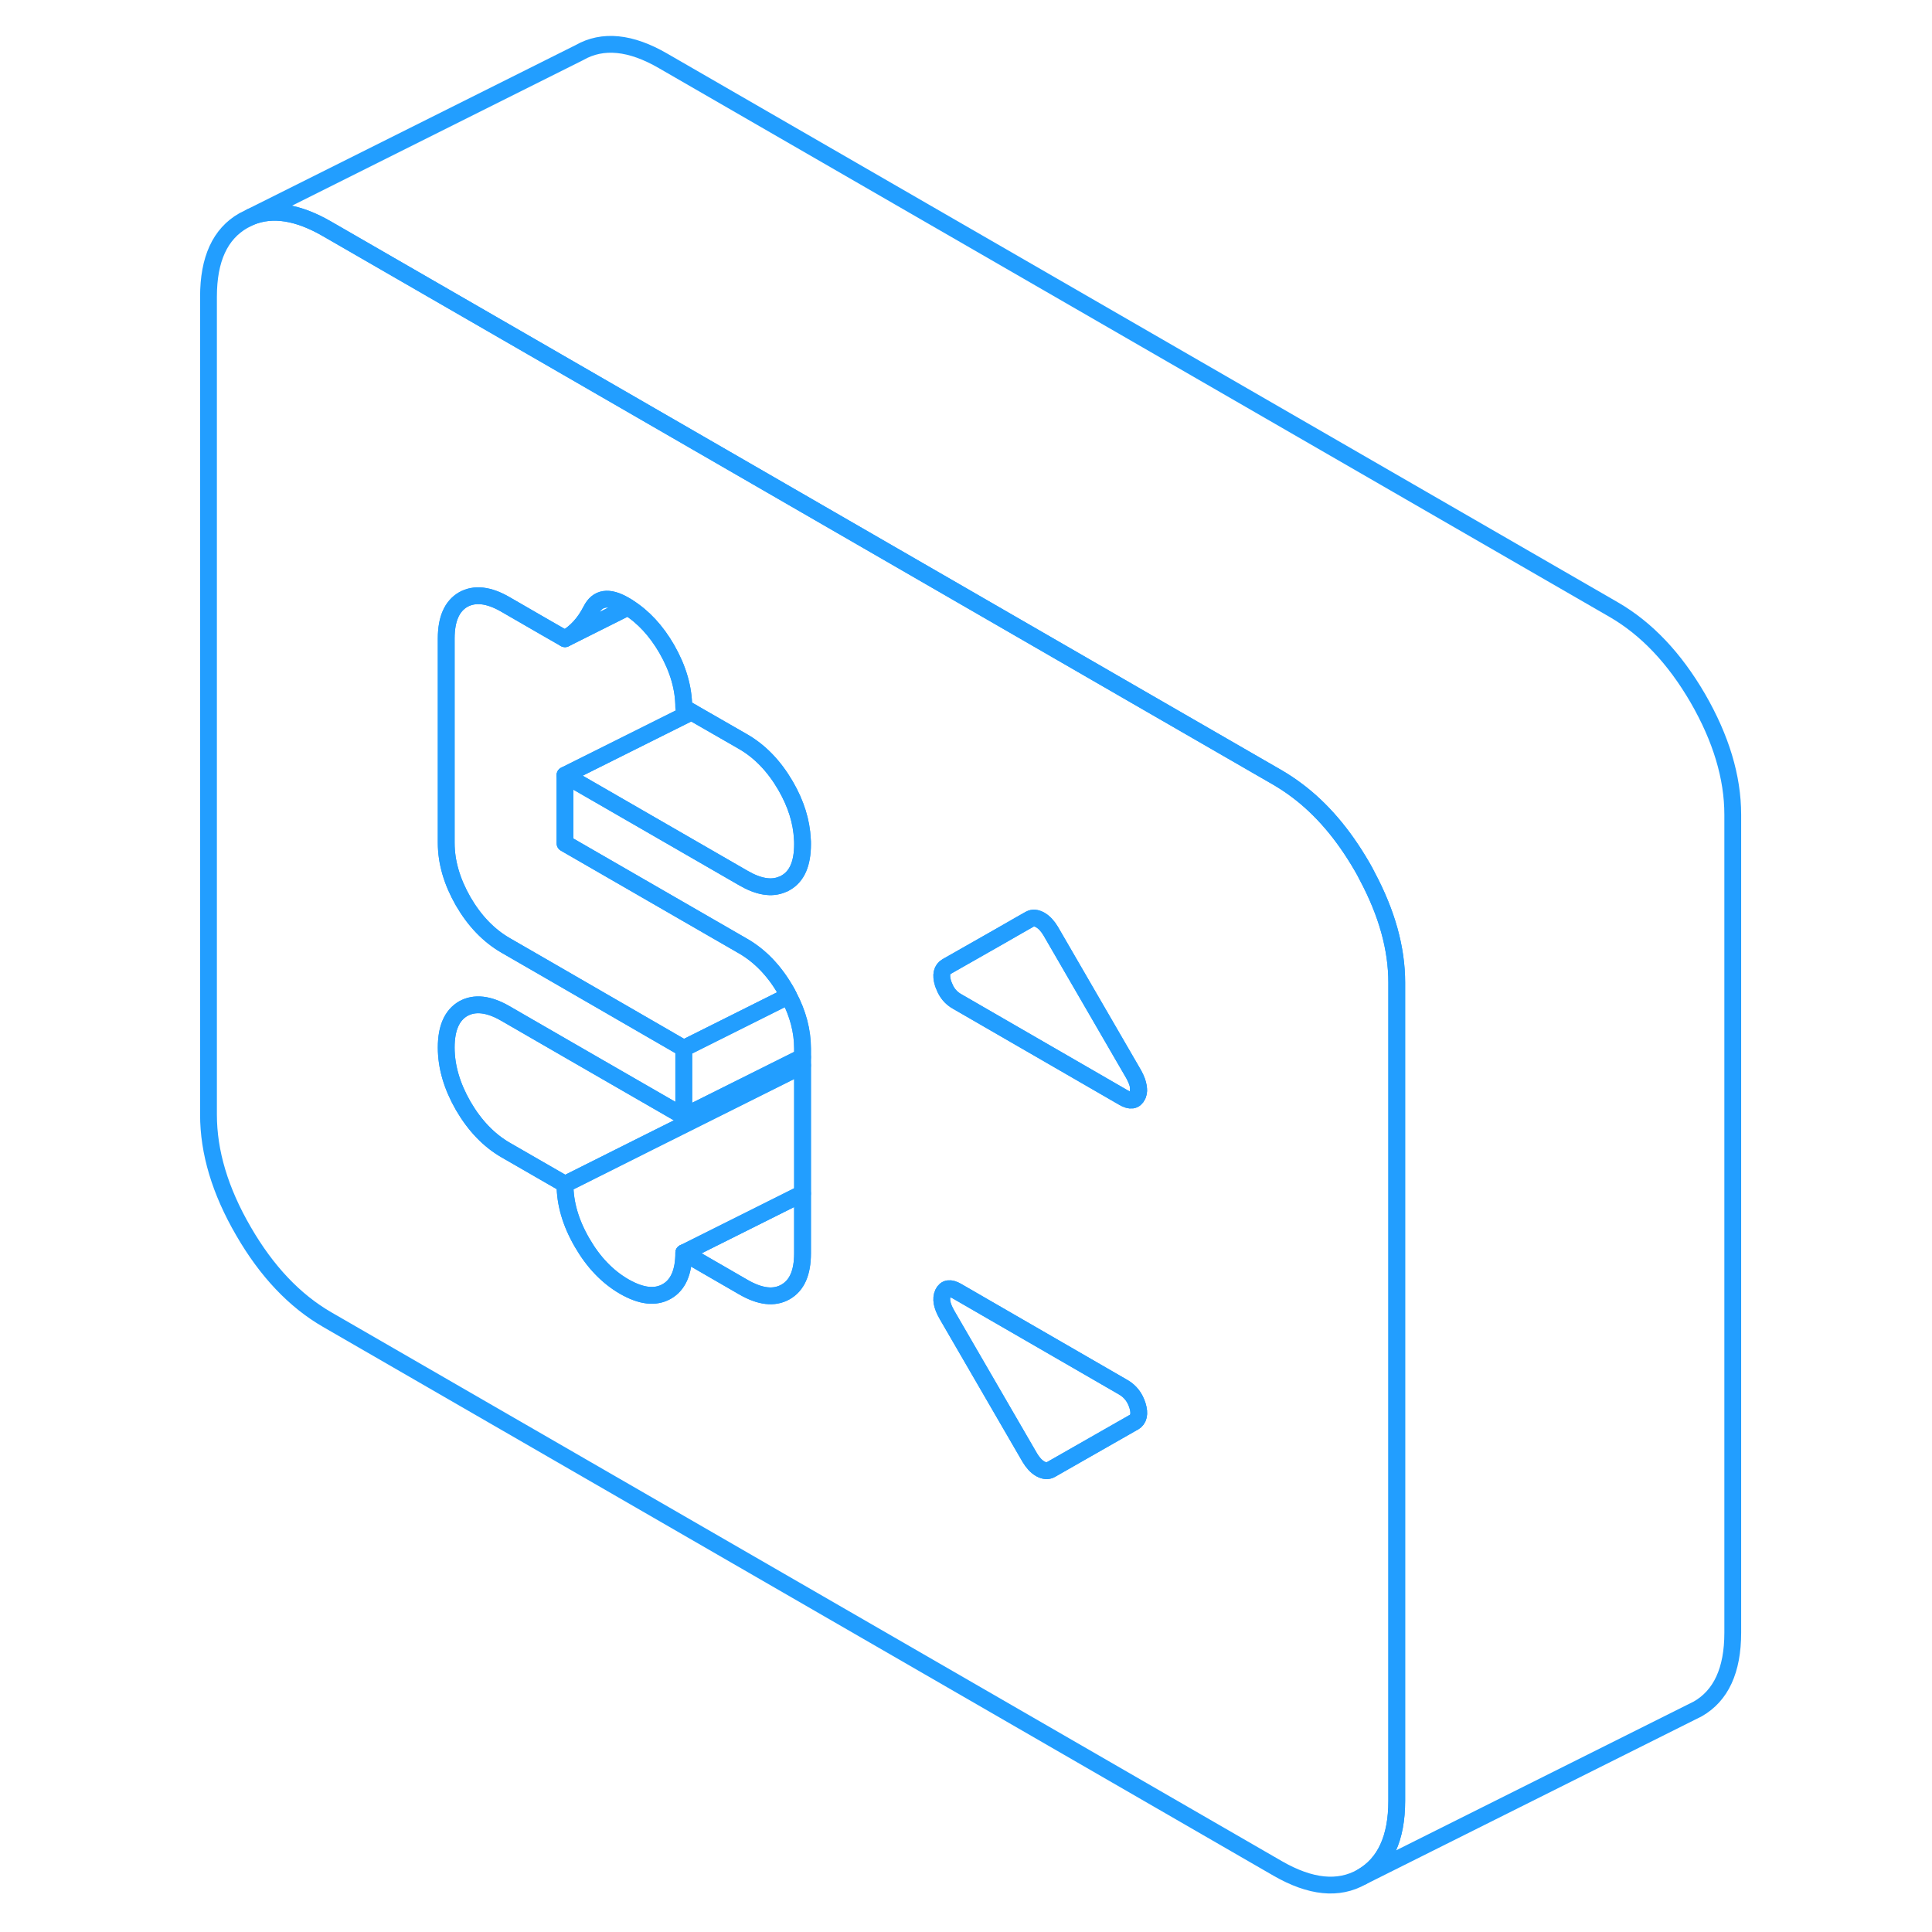 <svg width="48" height="48" viewBox="0 0 96 115" fill="none" xmlns="http://www.w3.org/2000/svg" stroke-width="1px" stroke-linecap="round" stroke-linejoin="round"><path d="M38.271 50.25C38.271 51.4 37.941 52.17 37.261 52.55C37.201 52.59 37.141 52.62 37.071 52.64C36.431 52.92 35.651 52.79 34.741 52.26L24.131 46.14L31.661 42.38L34.741 44.15C35.741 44.73 36.581 45.6 37.261 46.77C37.881 47.84 38.211 48.9 38.261 49.95C38.271 50.05 38.271 50.15 38.271 50.25Z" stroke="#229EFF" stroke-linejoin="round"/><path d="M27.671 36.01C26.721 35.46 26.061 35.57 25.681 36.33C25.291 37.09 24.781 37.65 24.131 38.02L27.881 36.14C27.811 36.09 27.741 36.05 27.671 36.01ZM37.441 59.28L31.201 62.4V66.45L38.271 62.92V62.42C38.271 61.38 38.001 60.33 37.441 59.28ZM58.261 64.71C58.271 64.85 58.261 64.98 58.241 65.11C58.291 64.99 58.291 64.86 58.261 64.71Z" stroke="#229EFF" stroke-linejoin="round"/><path d="M71.89 52.17C71.79 51.97 71.68 51.76 71.56 51.56C70.45 49.65 69.17 48.15 67.7 47.05C67.33 46.77 66.95 46.52 66.56 46.29L58.12 41.42L39.19 30.49L37.06 29.26L22.91 21.09L9.98 13.63C8.24 12.62 6.72 12.38 5.43 12.91L4.99 13.13C3.6 13.92 2.91 15.43 2.91 17.66V66.35C2.91 68.58 3.6 70.89 4.99 73.28C6.37 75.67 8.04 77.43 9.98 78.55L66.56 111.22C68.51 112.34 70.17 112.51 71.56 111.72C72.94 110.93 73.64 109.42 73.64 107.19V58.49C73.64 56.45 73.05 54.35 71.89 52.17ZM34.74 56.32C35.74 56.9 36.58 57.77 37.26 58.94C37.33 59.05 37.39 59.17 37.44 59.28C38 60.33 38.27 61.38 38.27 62.42V74.6C38.27 75.75 37.94 76.51 37.26 76.9C36.58 77.29 35.74 77.19 34.74 76.61L31.21 74.57H31.2C31.2 75.72 30.86 76.49 30.19 76.87C29.51 77.26 28.67 77.16 27.67 76.59C26.66 76.01 25.82 75.13 25.15 73.97C24.47 72.8 24.13 71.64 24.13 70.49L20.59 68.45C19.59 67.87 18.75 66.99 18.07 65.82C17.4 64.65 17.06 63.5 17.06 62.35C17.06 61.2 17.4 60.43 18.07 60.04C18.75 59.66 19.59 59.75 20.59 60.33L24.66 62.68L31.2 66.45V62.4L23 57.66L20.59 56.27C19.59 55.69 18.75 54.82 18.07 53.65C17.4 52.48 17.06 51.32 17.06 50.17V38C17.06 36.85 17.4 36.08 18.07 35.69C18.75 35.31 19.59 35.4 20.59 35.98L22.91 37.32L24.13 38.02C24.78 37.65 25.29 37.09 25.68 36.33C26.06 35.57 26.72 35.46 27.67 36.01C27.74 36.05 27.81 36.09 27.88 36.14C28.79 36.71 29.56 37.54 30.19 38.63C30.86 39.8 31.2 40.96 31.2 42.11L31.66 42.38L34.74 44.15C35.74 44.73 36.58 45.6 37.26 46.77C37.88 47.84 38.21 48.9 38.26 49.95C38.27 50.05 38.27 50.15 38.27 50.25C38.27 51.4 37.94 52.17 37.26 52.55C37.2 52.59 37.14 52.62 37.07 52.64C36.43 52.92 35.65 52.79 34.74 52.26L24.13 46.14V50.2L34.74 56.32ZM57.99 84.66L57.93 84.69L53.04 87.48C52.86 87.58 52.66 87.56 52.42 87.43C52.18 87.29 51.98 87.07 51.8 86.77L46.9 78.32L46.85 78.23C46.56 77.72 46.48 77.31 46.63 76.98C46.78 76.66 47.06 76.62 47.47 76.86L57.37 82.58C57.78 82.82 58.06 83.18 58.21 83.67C58.36 84.16 58.28 84.49 57.99 84.66ZM58.24 65.11C58.24 65.11 58.24 65.14 58.23 65.16C58.22 65.18 58.22 65.2 58.21 65.21C58.06 65.53 57.78 65.57 57.37 65.33L47.47 59.61C47.11 59.41 46.85 59.1 46.7 58.7C46.67 58.64 46.65 58.58 46.63 58.52C46.48 58.03 46.56 57.7 46.85 57.53L49.98 55.75L51.2 55.05L51.8 54.71C51.98 54.61 52.18 54.63 52.42 54.76C52.66 54.9 52.86 55.12 53.04 55.42L57.99 63.96C58.14 64.24 58.24 64.49 58.26 64.71C58.29 64.86 58.29 64.99 58.24 65.11Z" stroke="#229EFF" stroke-linejoin="round"/><path d="M57.991 84.66L57.931 84.69L53.041 87.48C52.861 87.58 52.66 87.56 52.42 87.43C52.181 87.29 51.981 87.07 51.801 86.77L46.901 78.32L46.851 78.23C46.561 77.72 46.481 77.31 46.631 76.98C46.781 76.66 47.061 76.62 47.471 76.86L57.371 82.58C57.781 82.82 58.061 83.18 58.211 83.67C58.361 84.16 58.281 84.49 57.991 84.66Z" stroke="#229EFF" stroke-linejoin="round"/><path d="M58.261 64.71C58.271 64.85 58.261 64.98 58.241 65.11C58.241 65.13 58.241 65.14 58.231 65.16C58.221 65.18 58.221 65.2 58.211 65.21C58.061 65.53 57.781 65.57 57.371 65.33L47.471 59.61C47.111 59.41 46.851 59.1 46.701 58.7C46.671 58.64 46.651 58.58 46.631 58.52C46.481 58.03 46.561 57.7 46.851 57.53L49.981 55.75L51.201 55.05L51.801 54.71C51.981 54.61 52.181 54.63 52.42 54.76C52.66 54.9 52.861 55.12 53.041 55.42L57.991 63.96C58.141 64.24 58.241 64.49 58.261 64.71Z" stroke="#229EFF" stroke-linejoin="round"/><path d="M38.27 71.04V74.6C38.27 75.75 37.94 76.51 37.26 76.9C36.58 77.29 35.74 77.19 34.74 76.61L31.21 74.57L38.27 71.04Z" stroke="#229EFF" stroke-linejoin="round"/><path d="M38.271 63.42V71.04L31.211 74.57H31.201C31.201 75.72 30.861 76.49 30.191 76.87C29.511 77.26 28.671 77.16 27.671 76.59C26.661 76.01 25.821 75.13 25.151 73.97C24.471 72.8 24.131 71.64 24.131 70.49L29.121 67.99L38.271 63.42Z" stroke="#229EFF" stroke-linejoin="round"/><path d="M38.27 62.92V63.42L29.121 67.99L24.131 70.49L20.591 68.45C19.591 67.87 18.751 66.99 18.071 65.82C17.401 64.65 17.061 63.5 17.061 62.35C17.061 61.2 17.401 60.43 18.071 60.04C18.751 59.66 19.591 59.75 20.591 60.33L24.66 62.68L31.2 66.45L38.27 62.92Z" stroke="#229EFF" stroke-linejoin="round"/><path d="M37.44 59.28L31.2 62.4L23 57.66L20.591 56.27C19.591 55.69 18.751 54.82 18.071 53.65C17.401 52.48 17.061 51.32 17.061 50.17V38C17.061 36.85 17.401 36.08 18.071 35.69C18.751 35.31 19.591 35.4 20.591 35.98L22.91 37.32L24.131 38.02L27.881 36.14C28.791 36.71 29.56 37.54 30.19 38.63C30.86 39.8 31.2 40.96 31.2 42.11L31.66 42.38L24.131 46.14V50.2L34.74 56.32C35.74 56.9 36.581 57.77 37.261 58.94C37.331 59.05 37.39 59.17 37.44 59.28Z" stroke="#229EFF" stroke-linejoin="round"/><path d="M93.64 48.49V97.19C93.64 99.42 92.94 100.93 91.56 101.72L91.12 101.94L71.56 111.72C72.94 110.93 73.64 109.42 73.64 107.19V58.49C73.64 56.45 73.05 54.35 71.89 52.17C71.79 51.97 71.68 51.76 71.56 51.56C70.45 49.65 69.17 48.15 67.7 47.05C67.33 46.77 66.95 46.52 66.56 46.29L58.12 41.42L39.19 30.49L37.06 29.26L22.91 21.09L9.98 13.63C8.24 12.62 6.72 12.38 5.43 12.91L24.99 3.13C26.37 2.34 28.04 2.5 29.98 3.63L86.56 36.29C88.51 37.42 90.17 39.17 91.56 41.56C92.94 43.95 93.64 46.26 93.64 48.49Z" stroke="#229EFF" stroke-linejoin="round"/><path d="M31.21 74.57L31.2 74.58" stroke="#229EFF" stroke-linejoin="round"/></svg>